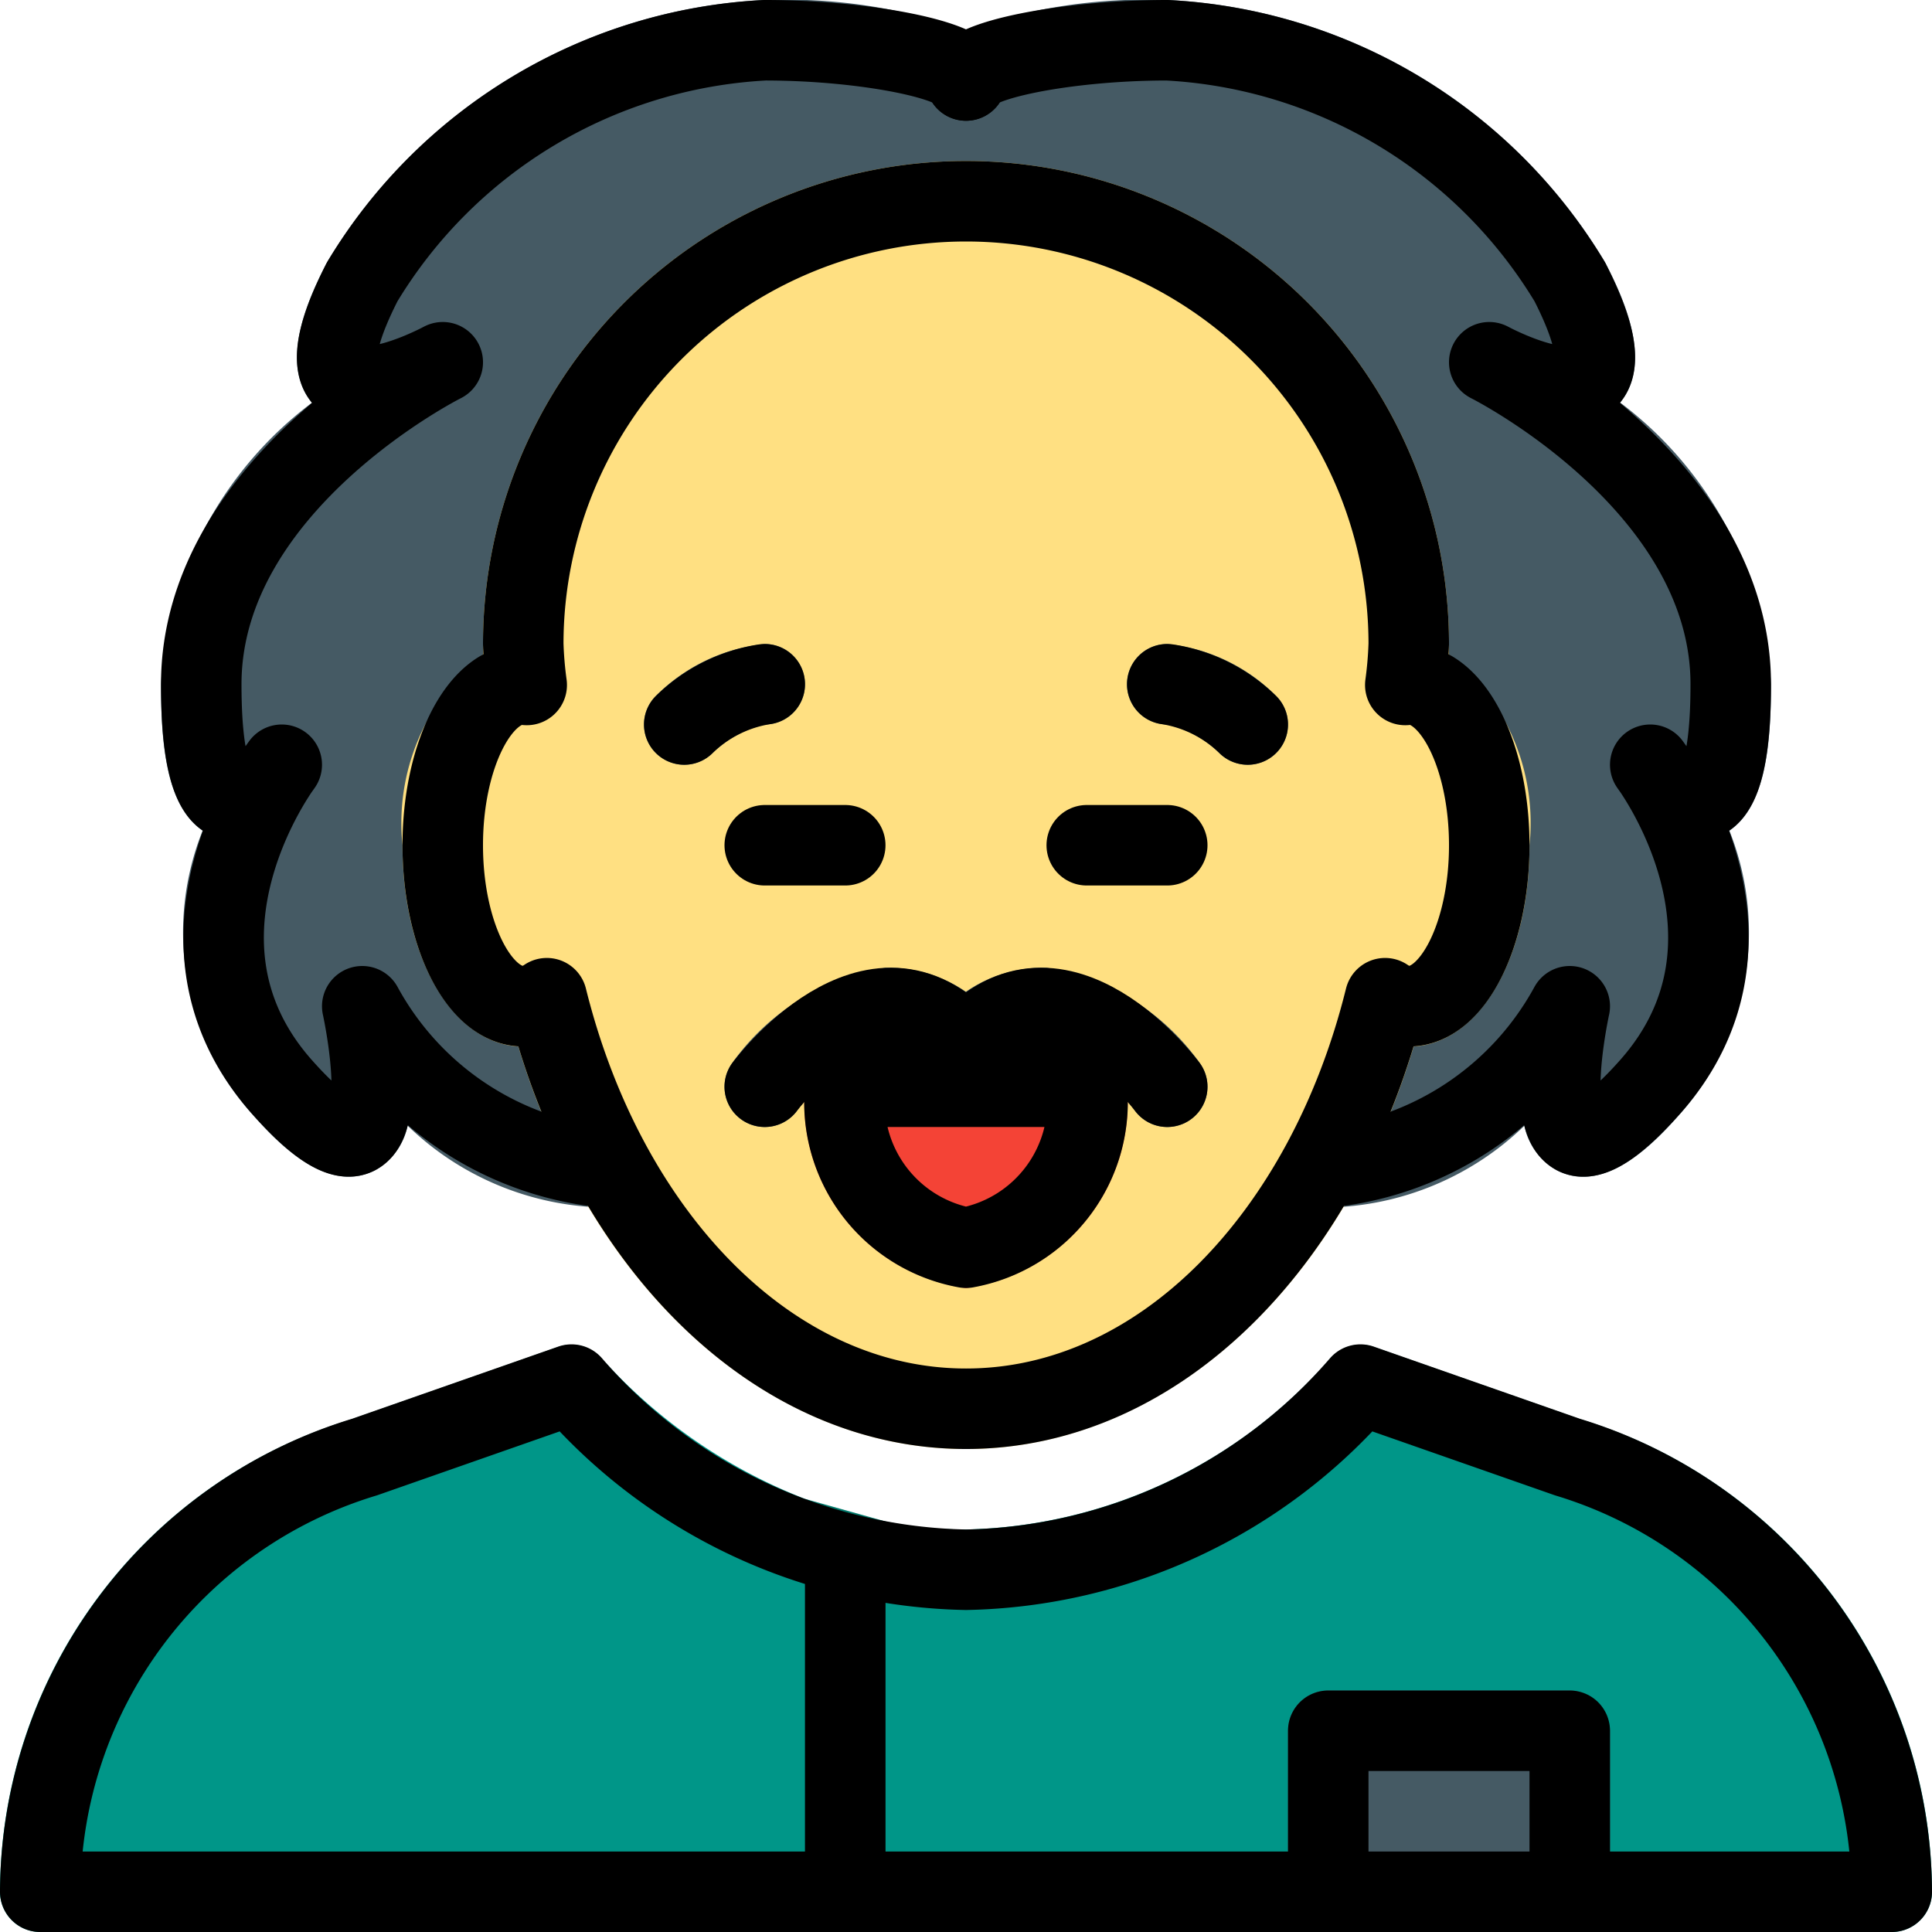 <svg xmlns="http://www.w3.org/2000/svg" viewBox="0 0 24 24">
  <title>Einstein</title>
  <g>
    <path d="M22,8.5A4.719,4.719,0,0,0,20.125,5c.436-.523-.009-1.395-.18-1.73A6.712,6.712,0,0,0,14.5,0,6.783,6.783,0,0,0,12,.375,6.783,6.783,0,0,0,9.5,0,6.712,6.712,0,0,0,4.055,3.273c-.171.336-.615,1.207-.18,1.73A4.719,4.719,0,0,0,2,8.5c0,.739.066,1.513.517,1.818a3.4,3.4,0,0,0,.609,3.513c.272.307.912,1.021,1.528.709a.824.824,0,0,0,.41-.556A3.612,3.612,0,0,0,7.5,15h9a3.612,3.612,0,0,0,2.436-1.015.824.824,0,0,0,.41.556c.614.313,1.256-.4,1.528-.709a3.4,3.4,0,0,0,.609-3.513C21.934,10.013,22,9.239,22,8.5Z" fill="#455a64"/>
    <path d="M24,23.5a.5.5,0,0,1-.5.5H.5a.5.5,0,0,1-.5-.5,6.151,6.151,0,0,1,4.37-5.87l2.57-.9a.5.5,0,0,1,.53.14A6.648,6.648,0,0,0,10,18.62a5.14,5.14,0,0,0,1,.28,4.778,4.778,0,0,0,1,.1,6.182,6.182,0,0,0,4.53-2.13.5.5,0,0,1,.53-.14l2.57.9A6.151,6.151,0,0,1,24,23.5Z" fill="#009688"/>
    <path d="M10.5,11h-1a.5.5,0,0,1,0-1h1a.5.5,0,0,1,0,1Z"/>
    <path d="M14.5,11h-1a.5.5,0,0,1,0-1h1a.5.5,0,0,1,0,1Z"/>
    <path d="M18,8.13c0-.043,0-.086,0-.13A6,6,0,0,0,6,8c0,.043,0,.087,0,.13A2.668,2.668,0,0,0,5,10.5c0,1.391.614,2.448,1.439,2.5.907,3.012,3.1,5,5.561,5s4.653-1.99,5.561-5c.825-.05,1.439-1.107,1.439-2.5A2.668,2.668,0,0,0,18,8.13Z" fill="#ffe082"/>
    <path d="M12,16a2.324,2.324,0,0,1-2-2.5.5.5,0,0,1,.5-.5h3a.5.5,0,0,1,.5.5A2.324,2.324,0,0,1,12,16Z" fill="#f44336"/>
    <path d="M8.5,9.5a.5.5,0,0,1-.347-.86A2.225,2.225,0,0,1,9.5,8a.5.5,0,0,1,0,1,1.361,1.361,0,0,0-.653.36A.5.5,0,0,1,8.5,9.5Z" fill="#455a64"/>
    <path d="M15.5,9.5a.5.5,0,0,1-.345-.137A1.339,1.339,0,0,0,14.5,9a.5.5,0,0,1,0-1,2.225,2.225,0,0,1,1.347.64A.5.5,0,0,1,15.5,9.5Z" fill="#455a64"/>
    <polygon points="10 18.62 10 24 11 24 11 18.9 10 18.62" fill="#00796b"/>
    <rect x="16" y="21" width="4" height="3" rx="0.5" ry="0.5" fill="#455a64"/>
    <path d="M14.5,14a.5.5,0,0,1-.4-.2,1.985,1.985,0,0,0-1.146-.777.7.7,0,0,0-.578.308.5.5,0,1,1-.752-.658A1.69,1.69,0,0,1,13,12.022,2.9,2.9,0,0,1,14.9,13.2a.5.5,0,0,1-.4.8Z" fill="#455a64"/>
    <path d="M9.5,14a.5.5,0,0,1-.4-.8A2.9,2.9,0,0,1,11,12.022a1.7,1.7,0,0,1,1.372.648.5.5,0,1,1-.752.658.7.7,0,0,0-.58-.308A1.965,1.965,0,0,0,9.9,13.8.5.5,0,0,1,9.5,14Z" fill="#455a64"/>
  </g>
  <g>
    <g>
      <path d="M19.471,18.1,16.9,17.2A6.645,6.645,0,0,1,12,19.5a6.645,6.645,0,0,1-4.9-2.3L4.529,18.1A5.67,5.67,0,0,0,.5,23.5h23A5.67,5.67,0,0,0,19.471,18.1Z" fill="none" stroke="#000" stroke-linecap="round" stroke-linejoin="round"/>
      <line x1="9.5" y1="10.5" x2="10.5" y2="10.5" fill="none" stroke="#000" stroke-linecap="round" stroke-linejoin="round"/>
      <line x1="13.5" y1="10.5" x2="14.5" y2="10.5" fill="none" stroke="#000" stroke-linecap="round" stroke-linejoin="round"/>
      <path d="M17.5,8.5c-.015,0-.029.007-.043.009A4.845,4.845,0,0,0,17.5,8a5.5,5.5,0,0,0-11,0,4.845,4.845,0,0,0,.043.509c-.015,0-.028-.009-.043-.009-.552,0-1,.9-1,2s.448,2,1,2a.563.563,0,0,0,.293-.1c.735,2.962,2.786,5.1,5.207,5.1s4.471-2.135,5.206-5.1a.563.563,0,0,0,.294.1c.552,0,1-.9,1-2S18.052,8.5,17.5,8.5Z" fill="none" stroke="#000" stroke-linecap="round" stroke-linejoin="round"/>
    </g>
    <path d="M12,1C12,.75,10.75.5,9.5.5a6.219,6.219,0,0,0-5,3c-1.083,2.125,1,1,1,1s-3,1.5-3,4,1,1,1,1-1.625,2.167,0,4,1-1,1-1a3.873,3.873,0,0,0,3,2" fill="none" stroke="#000" stroke-linecap="round" stroke-linejoin="round"/>
    <path d="M12,1c0-.25,1.25-.5,2.5-.5a6.219,6.219,0,0,1,5,3c1.083,2.125-1,1-1,1s3,1.5,3,4-1,1-1,1,1.625,2.167,0,4-1-1-1-1a3.873,3.873,0,0,1-3,2" fill="none" stroke="#000" stroke-linecap="round" stroke-linejoin="round"/>
    <path d="M12,13c1.152-1.317,2.5.5,2.5.5" fill="none" stroke="#000" stroke-linecap="round" stroke-linejoin="round"/>
    <path d="M12,13c-1.152-1.317-2.5.5-2.5.5" fill="none" stroke="#000" stroke-linecap="round" stroke-linejoin="round"/>
    <path d="M13.5,13.5a1.836,1.836,0,0,1-1.5,2,1.836,1.836,0,0,1-1.5-2Z" fill="none" stroke="#000" stroke-linecap="round" stroke-linejoin="round"/>
    <path d="M9.5,8.5a1.831,1.831,0,0,0-1,.5" fill="none" stroke="#000" stroke-linecap="round" stroke-linejoin="round"/>
    <path d="M14.5,8.5a1.831,1.831,0,0,1,1,.5" fill="none" stroke="#000" stroke-linecap="round" stroke-linejoin="round"/>
    <line x1="10.5" y1="19.5" x2="10.5" y2="23.5" fill="none" stroke="#000" stroke-linecap="round" stroke-linejoin="round"/>
    <polyline points="16.5 23.5 16.5 21.5 19.5 21.5 19.5 23.5" fill="none" stroke="#000" stroke-linecap="round" stroke-linejoin="round"/>
  </g>
</svg>
